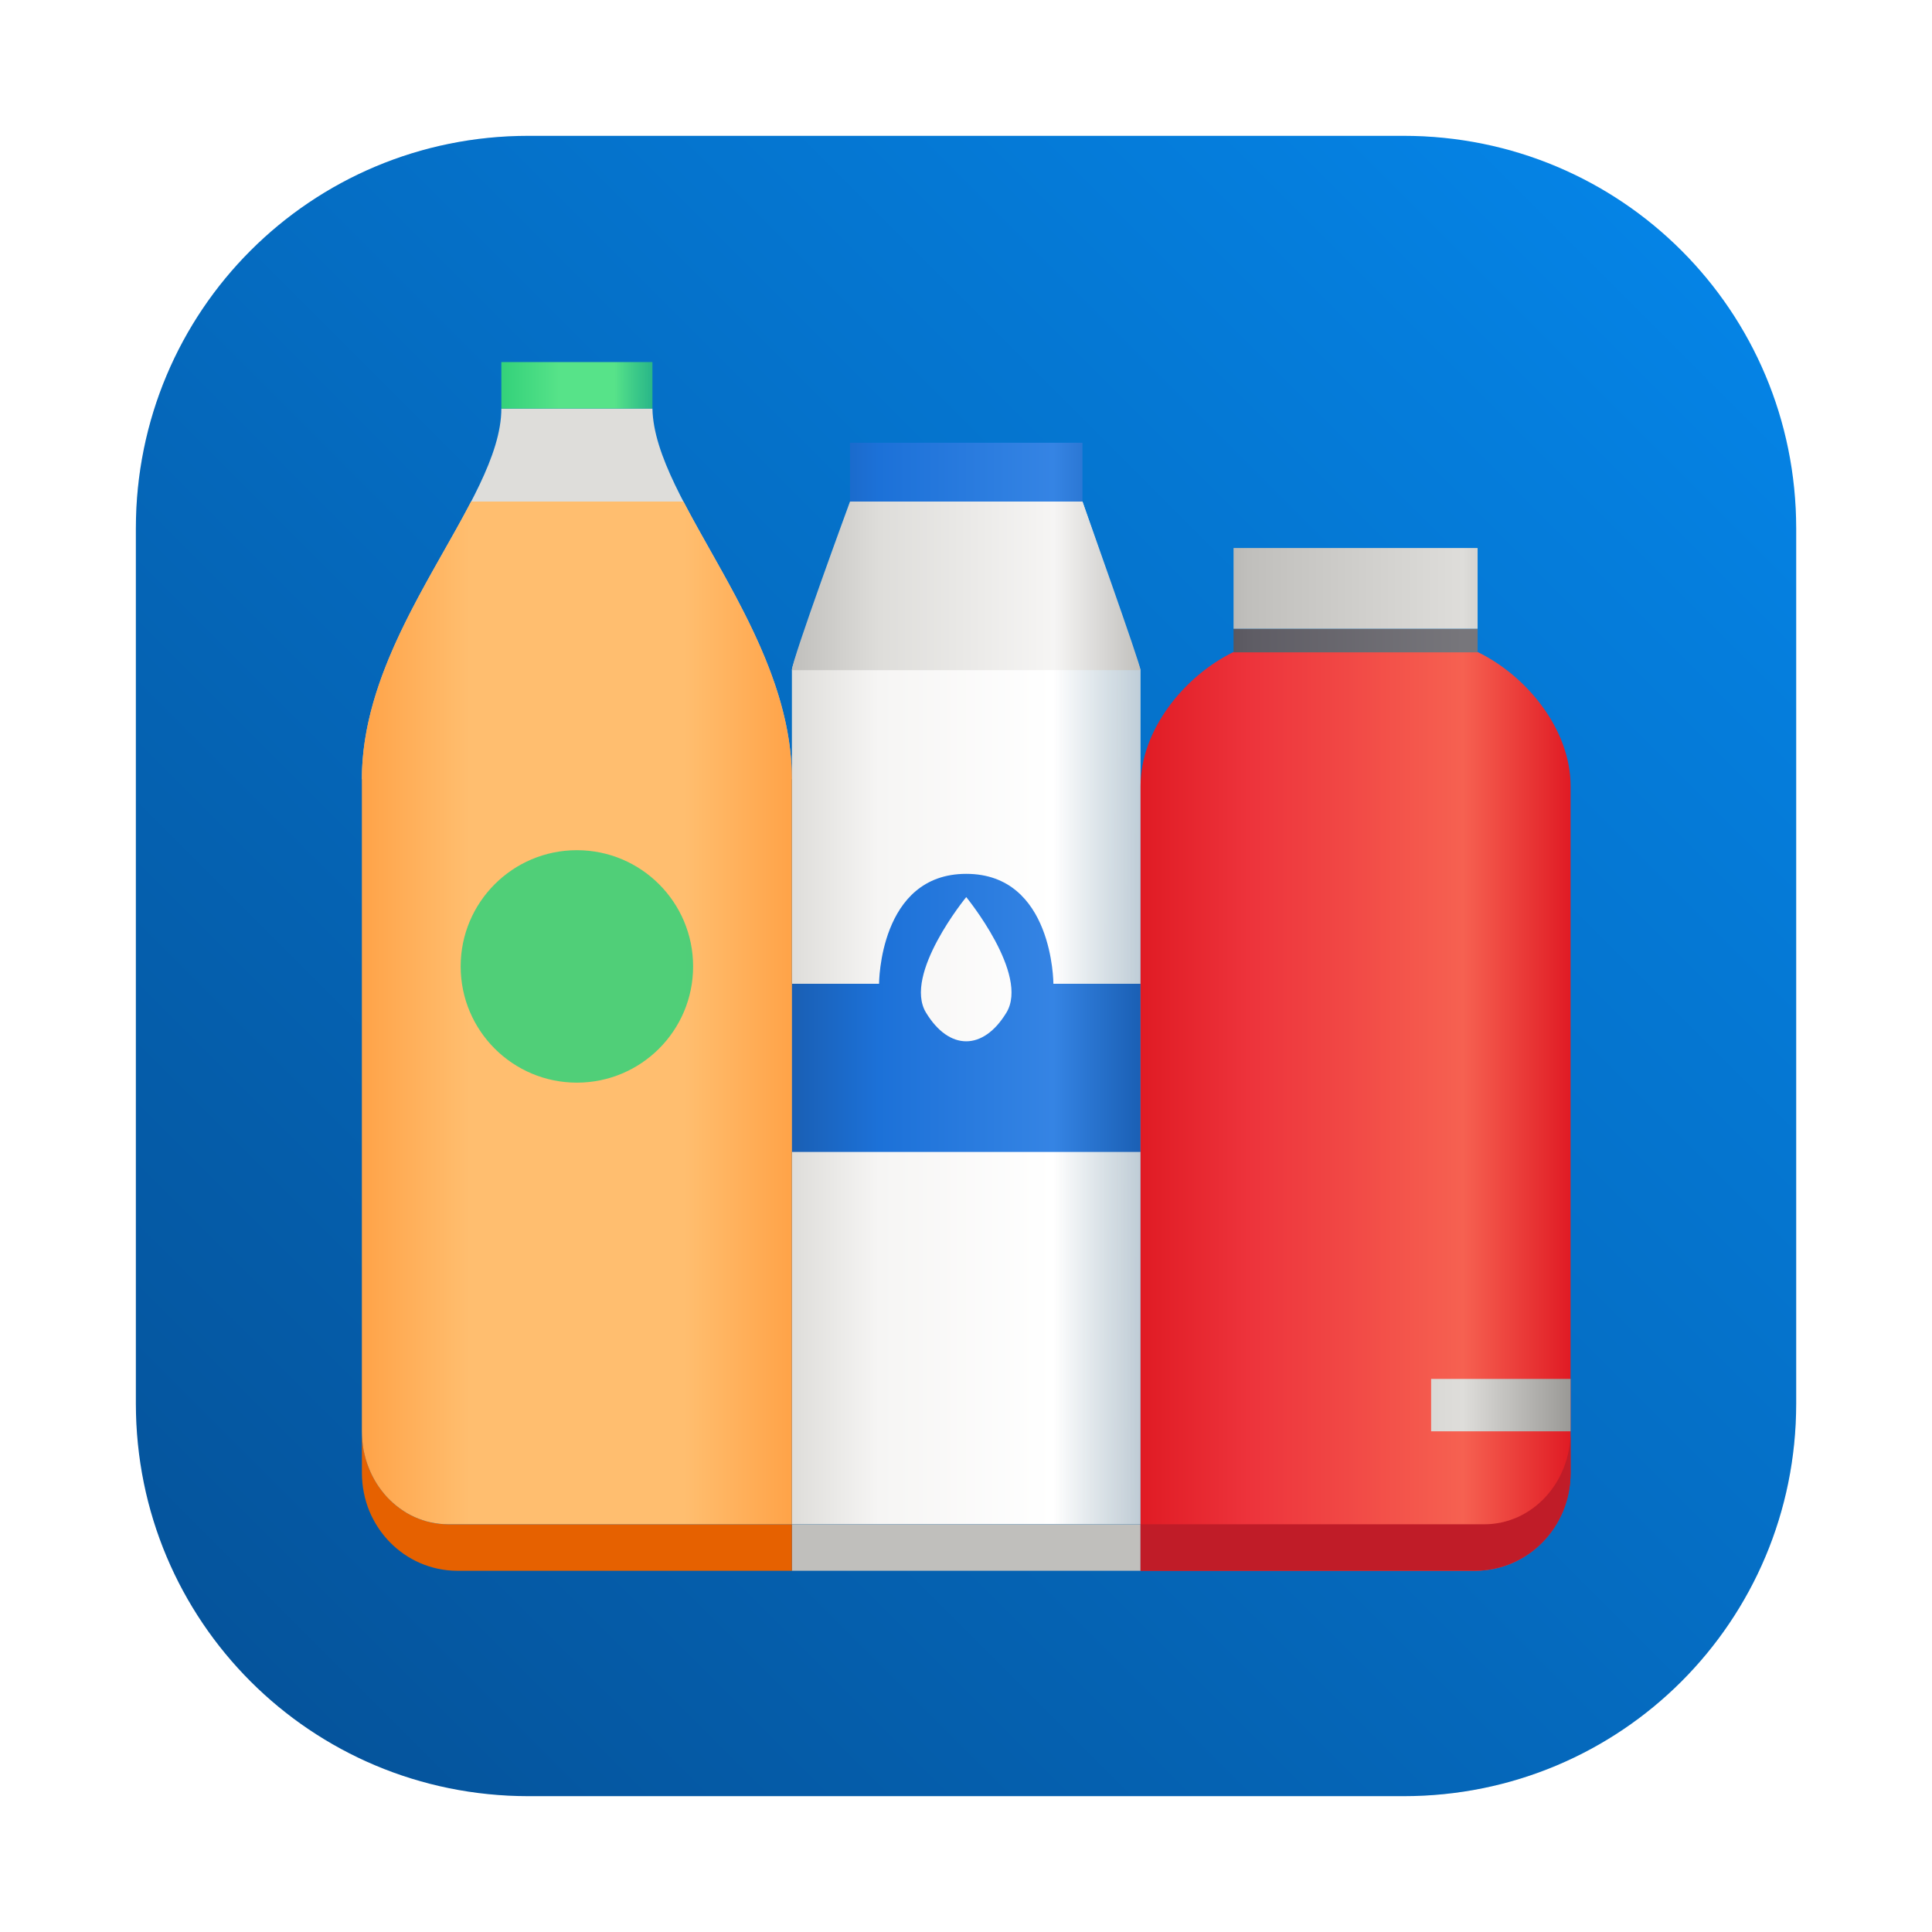 <?xml version="1.0" encoding="UTF-8" standalone="no"?>
<svg
   version="1.1"
   viewBox="0 0 64 64"
   id="svg29"
   sodipodi:docname="bottles.svg"
   width="64"
   height="64"
   inkscape:version="1.2.1 (9c6d41e410, 2022-07-14, custom)"
   xml:space="preserve"
   xmlns:inkscape="http://www.inkscape.org/namespaces/inkscape"
   xmlns:sodipodi="http://sodipodi.sourceforge.net/DTD/sodipodi-0.dtd"
   xmlns:xlink="http://www.w3.org/1999/xlink"
   xmlns="http://www.w3.org/2000/svg"
   xmlns:svg="http://www.w3.org/2000/svg"><sodipodi:namedview
     id="namedview31"
     pagecolor="#ffffff"
     bordercolor="#999999"
     borderopacity="1"
     inkscape:showpageshadow="0"
     inkscape:pageopacity="0"
     inkscape:pagecheckerboard="0"
     inkscape:deskcolor="#d1d1d1"
     showgrid="false"
     inkscape:zoom="4.4270833"
     inkscape:cx="6.5505882"
     inkscape:cy="22.701176"
     inkscape:window-width="1920"
     inkscape:window-height="1005"
     inkscape:window-x="0"
     inkscape:window-y="0"
     inkscape:window-maximized="1"
     inkscape:current-layer="svg29" /><defs
     id="defs7"><linearGradient
       id="linearGradient3764"
       x1="1"
       x2="47"
       gradientTransform="rotate(-90,24,24)"
       gradientUnits="userSpaceOnUse"><stop
         style="stop-color:#ebe931"
         offset="0"
         id="stop2" /><stop
         style="stop-color:#edeb43"
         offset="1"
         id="stop4" /></linearGradient><linearGradient
       id="a"
       gradientUnits="userSpaceOnUse"
       x1="49"
       x2="79"
       y1="68"
       y2="68"
       gradientTransform="translate(-43.076,-28.382)"><stop
         offset="0"
         stop-color="#deddda"
         id="stop260" /><stop
         offset="0.25"
         stop-color="#f6f5f4"
         id="stop262" /><stop
         offset="0.75"
         stop-color="#ffffff"
         id="stop264" /><stop
         offset="1"
         stop-color="#deddda"
         stop-opacity="0.855"
         id="stop266" /></linearGradient><linearGradient
       id="b"
       gradientTransform="matrix(1.003,0,0,1,-43.217,-28.382)"
       gradientUnits="userSpaceOnUse"
       x1="49"
       x2="79"
       y1="31.453"
       y2="31.453"><stop
         offset="0"
         stop-color="#c0bfbc"
         id="stop269" /><stop
         offset="0.25"
         stop-color="#deddda"
         id="stop271" /><stop
         offset="0.75"
         stop-color="#f6f5f4"
         id="stop273" /><stop
         offset="1"
         stop-color="#c0bfbc"
         id="stop275" /></linearGradient><linearGradient
       id="c"
       gradientUnits="userSpaceOnUse"
       x1="12"
       x2="49"
       y1="42.917"
       y2="42.917"
       gradientTransform="translate(-43.076,-28.382)"><stop
         offset="0"
         stop-color="#c0bfbc"
         id="stop278" /><stop
         offset="0.25"
         stop-color="#deddda"
         id="stop280" /><stop
         offset="0.75"
         stop-color="#deddda"
         id="stop282" /><stop
         offset="1"
         stop-color="#c0bfbc"
         id="stop284" /></linearGradient><linearGradient
       id="e"
       x1="49"
       x2="79"
       xlink:href="#d"
       y1="21.471"
       y2="21.471"
       gradientTransform="translate(-43.076,-28.382)" /><linearGradient
       id="d"
       gradientUnits="userSpaceOnUse"><stop
         offset="0"
         stop-color="#1a5fb4"
         id="stop287" /><stop
         offset="0.25"
         stop-color="#1c71d8"
         id="stop289" /><stop
         offset="0.75"
         stop-color="#3584e4"
         id="stop291" /><stop
         offset="1"
         stop-color="#1a5fb4"
         id="stop293" /></linearGradient><linearGradient
       id="f"
       x1="49"
       x2="79"
       xlink:href="#d"
       y1="68"
       y2="68"
       gradientTransform="translate(-43.076,-28.382)" /><linearGradient
       id="g"
       gradientUnits="userSpaceOnUse"
       x1="12"
       x2="49"
       y1="74.97"
       y2="74.97"
       gradientTransform="translate(-43.076,-28.382)"><stop
         offset="0"
         stop-color="#ffa348"
         id="stop298" /><stop
         offset="0.25"
         stop-color="#ffbe6f"
         id="stop300" /><stop
         offset="0.75"
         stop-color="#ffbe6f"
         id="stop302" /><stop
         offset="1"
         stop-color="#ffa348"
         id="stop304" /></linearGradient><linearGradient
       id="h"
       gradientUnits="userSpaceOnUse"
       x1="79"
       x2="116"
       y1="75.564"
       y2="75.564"
       gradientTransform="translate(-43.076,-28.382)"><stop
         offset="0"
         stop-color="#e01b24"
         id="stop307" /><stop
         offset="0.25"
         stop-color="#ed333b"
         id="stop309" /><stop
         offset="0.75"
         stop-color="#f66151"
         id="stop311" /><stop
         offset="1"
         stop-color="#e01b24"
         id="stop313" /></linearGradient><linearGradient
       id="i"
       gradientUnits="userSpaceOnUse"
       x1="24"
       x2="37"
       y1="14"
       y2="14"
       gradientTransform="translate(-43.076,-28.382)"><stop
         offset="0"
         stop-color="#33d17a"
         id="stop316" /><stop
         offset="0.388"
         stop-color="#57e389"
         id="stop318" /><stop
         offset="0.75"
         stop-color="#57e389"
         id="stop320" /><stop
         offset="1"
         stop-color="#2ec27e"
         stop-opacity="0.855"
         id="stop322" /></linearGradient><linearGradient
       id="j"
       gradientUnits="userSpaceOnUse"
       x1="79"
       x2="116"
       y1="35.962"
       y2="35.962"
       gradientTransform="translate(-43.076,-28.382)"><stop
         offset="0"
         stop-color="#3d3846"
         id="stop325" /><stop
         offset="0.25"
         stop-color="#5e5c64"
         id="stop327" /><stop
         offset="0.75"
         stop-color="#77767b"
         id="stop329" /><stop
         offset="1"
         stop-color="#77767b"
         id="stop331" /></linearGradient><linearGradient
       id="l"
       x1="79"
       x2="116"
       xlink:href="#k"
       y1="31.472"
       y2="31.472"
       gradientTransform="translate(-43.076,-28.382)" /><linearGradient
       id="k"
       gradientUnits="userSpaceOnUse"><stop
         offset="0"
         stop-color="#9a9996"
         id="stop334" /><stop
         offset="0.25"
         stop-color="#c0bfbc"
         id="stop336" /><stop
         offset="0.75"
         stop-color="#deddda"
         id="stop338" /><stop
         offset="1"
         stop-color="#9a9996"
         id="stop340" /></linearGradient><linearGradient
       id="m"
       gradientTransform="matrix(1,0,0,0.814,-43.072,-149.176)"
       x1="78.999"
       x2="116"
       xlink:href="#k"
       y1="273.232"
       y2="273.232" /><filter
       id="filter2076"
       x="-0.048"
       y="-0.048"
       width="1.096"
       height="1.096"
       color-interpolation-filters="sRGB"><feGaussianBlur
         stdDeviation="1.1"
         id="feGaussianBlur2" /></filter><linearGradient
       id="linearGradient1502"
       x1="4.5"
       x2="59.5"
       y1="59.5"
       y2="4.5"
       gradientTransform="matrix(1,0,0,1,-2.26e-4,-2.26e-4)"
       gradientUnits="userSpaceOnUse"><stop
         stop-color="#055096"
         offset="0"
         id="stop5" /><stop
         stop-color="#0587eb"
         offset="1"
         id="stop7" /></linearGradient></defs><rect
     transform="matrix(1,0,0,1,-2.26e-4,-2.26e-4)"
     x="4.5"
     y="4.5"
     width="55"
     height="55"
     rx="13.002"
     ry="13.002"
     filter="url(#filter2076)"
     opacity="0.3"
     id="rect12" /><path
     d="m 17.503,4.5 c -7.203,0 -13.002,5.799 -13.002,13.002 V 46.498 c 0,7.203 5.799,13.002 13.002,13.002 h 28.996 c 7.203,0 13.002,-5.799 13.002,-13.002 V 17.502 c 0,-7.203 -5.799,-13.002 -13.002,-13.002 z"
     fill="url(#linearGradient1502)"
     stroke-linecap="round"
     stroke-linejoin="round"
     stroke-width="2.014"
     style="fill:url(#linearGradient1502);paint-order:stroke fill markers"
     id="path14" /><g
     id="g1074"
     transform="matrix(0.385,0,0,0.385,23.952,18.301)"><path
       d="m 11.471,-4.382 c 0,0 -5.547,13.609 -5.547,14.516 v 73.484 h 30 V 10.13 c 0,0.004 -5,-14.512 -5,-14.512 z m 0,0"
       fill="url(#a)"
       id="path345"
       style="fill:url(#a)" /><path
       d="m 10.924,-4.382 c 0,0 -5,13.609 -5,14.512 h 30 c 0,-0.488 -5,-14.512 -5,-14.512 z m 0,0"
       fill="url(#b)"
       id="path347"
       style="fill:url(#b)" /><path
       d="m -31.076,19.513 c 0.496,0.016 37,0 37,0 0,-12.816 -11.844,-23.895 -12,-31.895 h -13 c 0,8 -12.004,19.078 -12,31.895 z m 0,0"
       fill="url(#c)"
       id="path349"
       style="fill:url(#c)" /><path
       d="m 35.924,83.618 h -30 v 4 h 30 z m 0,0"
       fill="#c0bfbc"
       id="path351" /><path
       d="m 10.924,-9.441 v 5.059 h 20 v -5.059 z m 0,0"
       fill="url(#e)"
       id="path353"
       style="fill:url(#e)" /><path
       d="m 20.924,27.653 c -7.5,0 -7.5,9.457 -7.5,9.457 h -7.5 v 14.469 h 30 v -14.469 h -7.5 c 0,0 0,-9.457 -7.5,-9.457 z m 0,2 c 0,0 5.453,6.652 3.457,9.941 -1.996,3.289 -4.922,3.289 -6.918,0 -1.996,-3.289 3.461,-9.941 3.461,-9.941 z m 0,0"
       fill="url(#f)"
       id="path355"
       style="fill:url(#f)" /><path
       d="m 5.924,83.618 h -29.574 c -0.125,0 -0.254,-0.004 -0.379,-0.012 -0.129,-0.004 -0.254,-0.016 -0.379,-0.031 -0.129,-0.012 -0.25,-0.027 -0.375,-0.051 -0.125,-0.019 -0.242,-0.043 -0.367,-0.07 -0.121,-0.023 -0.242,-0.055 -0.359,-0.09 -0.117,-0.031 -0.234,-0.066 -0.352,-0.105 -0.234,-0.078 -0.461,-0.168 -0.684,-0.27 -0.223,-0.098 -0.441,-0.211 -0.652,-0.336 -0.207,-0.121 -0.41,-0.254 -0.609,-0.398 -0.199,-0.145 -0.391,-0.297 -0.57,-0.461 -0.184,-0.16 -0.363,-0.332 -0.527,-0.516 -0.168,-0.18 -0.328,-0.371 -0.48,-0.566 -0.152,-0.199 -0.293,-0.402 -0.426,-0.617 -0.133,-0.211 -0.258,-0.43 -0.371,-0.656 -0.113,-0.227 -0.219,-0.461 -0.312,-0.703 -0.094,-0.238 -0.18,-0.48 -0.25,-0.734 -0.07,-0.25 -0.133,-0.504 -0.18,-0.766 -0.051,-0.262 -0.09,-0.527 -0.113,-0.797 -0.023,-0.27 -0.039,-0.543 -0.039,-0.82 v 3.582 0.004 c 0,0.289 0.016,0.578 0.043,0.859 v 0.004 c 0.027,0.281 0.07,0.559 0.125,0.832 0.051,0.273 0.121,0.543 0.199,0.805 v 0.004 c 0.078,0.262 0.172,0.516 0.273,0.77 0.102,0.25 0.219,0.496 0.348,0.734 0.375,0.711 0.852,1.363 1.406,1.934 1.48,1.52 3.527,2.461 5.801,2.473 H 5.924 Z m 0,0"
       fill="#e66100"
       id="path357" /><path
       d="m -21.67,-4.382 c -0.004,0.004 -0.008,0.008 -0.012,0.012 -3.531,6.805 -9.398,14.914 -9.395,23.879 v 56.109 c 0,0.277 0.016,0.551 0.039,0.82 0.023,0.27 0.062,0.535 0.109,0.797 0.051,0.262 0.113,0.516 0.184,0.77 0.07,0.25 0.156,0.492 0.25,0.73 0.094,0.242 0.199,0.477 0.312,0.703 0.113,0.227 0.238,0.445 0.371,0.66 0.133,0.211 0.273,0.414 0.426,0.613 0.152,0.199 0.312,0.387 0.477,0.57 0.168,0.18 0.348,0.352 0.527,0.512 0.184,0.164 0.375,0.316 0.574,0.461 0.199,0.145 0.402,0.277 0.609,0.402 0.211,0.121 0.43,0.234 0.652,0.336 0.223,0.098 0.449,0.188 0.684,0.266 0.117,0.039 0.234,0.074 0.352,0.109 0.117,0.031 0.238,0.062 0.359,0.086 0.125,0.027 0.242,0.051 0.367,0.07 0.125,0.023 0.246,0.039 0.371,0.051 0.129,0.016 0.254,0.027 0.379,0.031 0.129,0.008 0.258,0.012 0.383,0.012 H 5.924 V 19.509 c 0,-8.965 -5.789,-17.074 -9.324,-23.879 -0.004,-0.004 -0.008,-0.008 -0.012,-0.012 z m 0,0"
       fill="url(#g)"
       id="path359"
       style="fill:url(#g)" /><path
       d="m 43.924,8.563 c -4.254,2.078 -8,6.711 -8,11.527 v 67.527 h 28.805 c 4.543,-0.02 8.195,-3.766 8.195,-8.414 V 20.091 c 0,-4.828 -3.73,-9.453 -8,-11.527 z m 0,0"
       fill="url(#h)"
       id="path361"
       style="fill:url(#h)" /><path
       d="m -19.076,-16.382 h 13 v 4 h -13 z m 0,0"
       fill="url(#i)"
       id="path363"
       style="fill:url(#i)" /><path
       d="m 72.924,75.618 c 0,4.434 -3.312,8 -7.426,8 h -29.574 v 4 h 28.805 c 4.543,-0.02 8.195,-3.766 8.195,-8.414 z m 0,0"
       fill="#c01c28"
       id="path365" /><path
       d="m 43.924,6.563 h 21 v 2.031 h -21 z m 0,0"
       fill="url(#j)"
       id="path367"
       style="fill:url(#j)" /><path
       d="m 43.924,-0.382 h 21 v 6.945 h -21 z m 0,0"
       fill="url(#l)"
       id="path369"
       style="fill:url(#l)" /><path
       d="m 60.924,71.11 h 12 v 4.508 h -12 z m 0,0"
       fill="url(#m)"
       id="path371"
       style="fill:url(#m)" /><path
       d="m -12.576,25.618 c -5.523,0 -10,4.477 -10,10 0,5.523 4.477,10 10,10 5.523,0 10,-4.477 10,-10 0,-5.523 -4.477,-10 -10,-10 z m 0,0"
       fill="#33d17a"
       fill-opacity="0.855"
       id="path373" /></g></svg>
